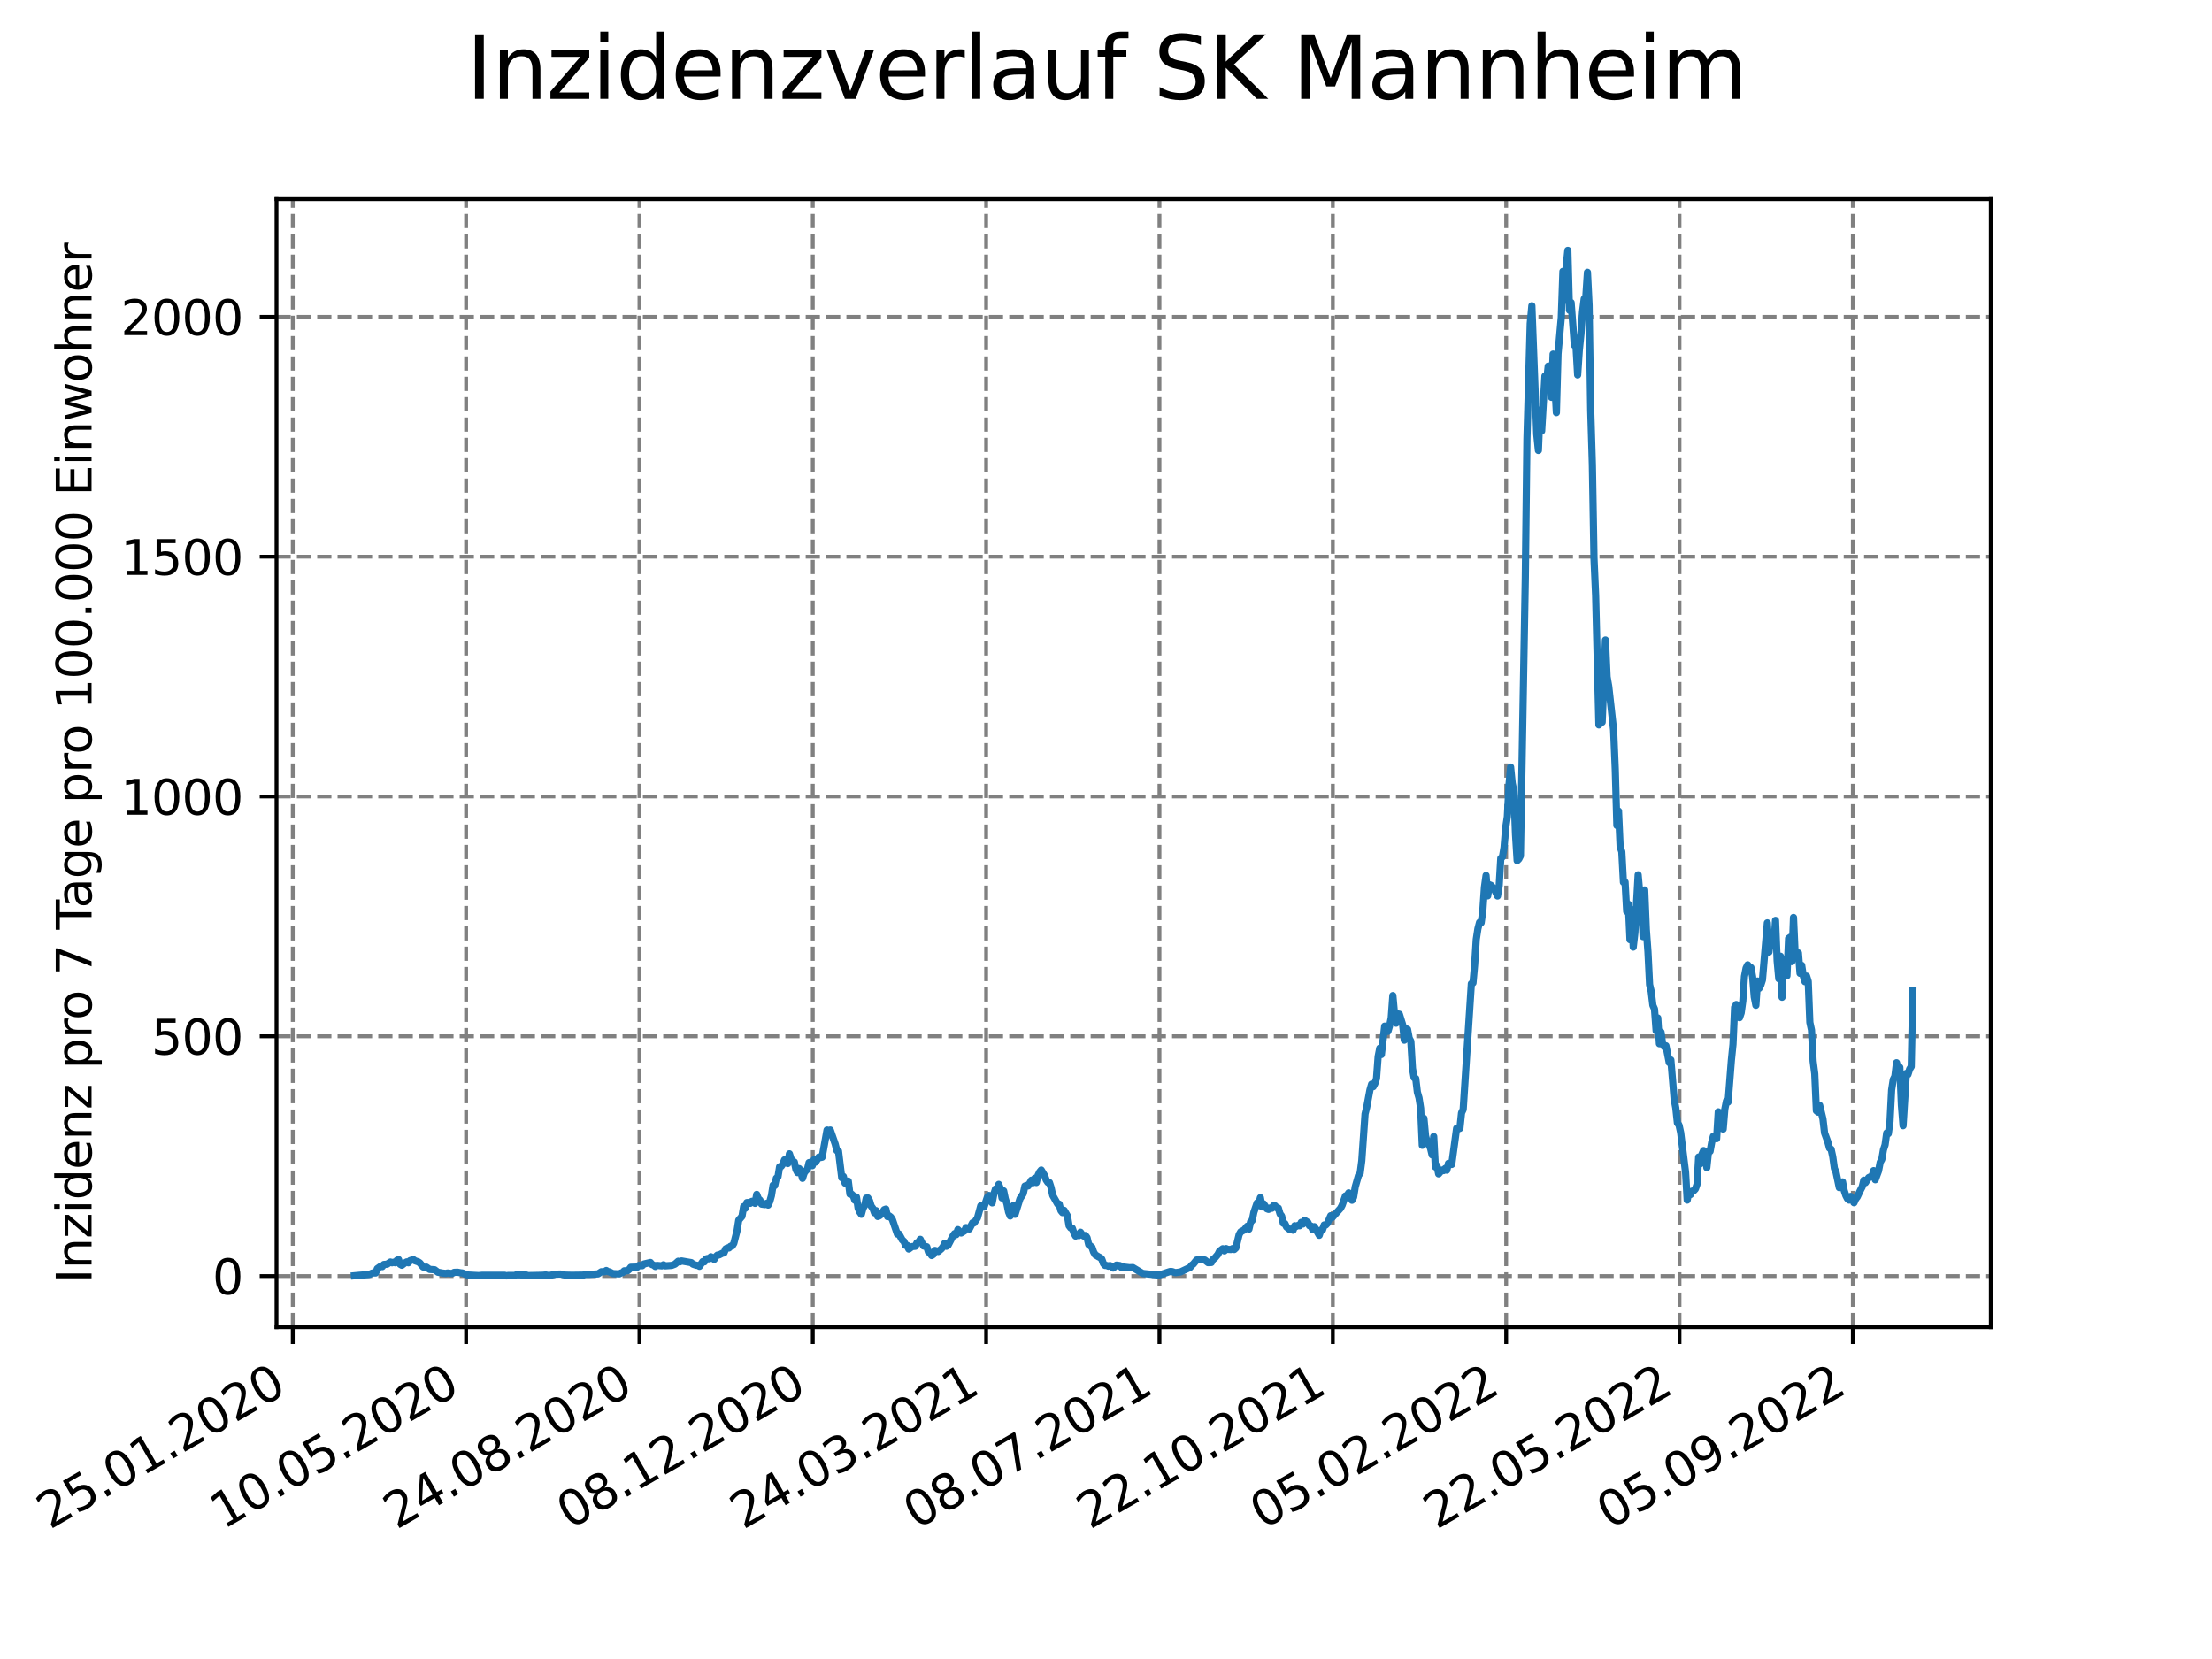 <?xml version="1.0" encoding="utf-8" standalone="no"?>
<!DOCTYPE svg PUBLIC "-//W3C//DTD SVG 1.1//EN"
  "http://www.w3.org/Graphics/SVG/1.1/DTD/svg11.dtd">
<svg xmlns:xlink="http://www.w3.org/1999/xlink" width="460.8pt" height="345.6pt" viewBox="0 0 460.8 345.6" xmlns="http://www.w3.org/2000/svg" version="1.1">
 <defs>
  <style type="text/css">*{stroke-linejoin: round; stroke-linecap: butt}</style>
 </defs>
 <g id="figure_1">
  <g id="patch_1">
   <path d="M 0 345.6 
L 460.8 345.6 
L 460.8 0 
L 0 0 
z
" style="fill: #ffffff"/>
  </g>
  <g id="axes_1">
   <g id="patch_2">
    <path d="M 57.6 276.48 
L 414.72 276.48 
L 414.72 41.472 
L 57.6 41.472 
z
" style="fill: #ffffff"/>
   </g>
   <g id="matplotlib.axis_1">
    <g id="xtick_1">
     <g id="line2d_1">
      <path d="M 60.987 276.48 
L 60.987 41.472 
" clip-path="url(#pd4f77a5daa)" style="fill: none; stroke-dasharray: 2.96,1.28; stroke-dashoffset: 0; stroke: #808080; stroke-width: 0.8"/>
     </g>
     <g id="line2d_2">
      <defs>
       <path id="mda2eb3a493" d="M 0 0 
L 0 3.5 
" style="stroke: #000000; stroke-width: 0.8"/>
      </defs>
      <g>
       <use xlink:href="#mda2eb3a493" x="60.987" y="276.48" style="stroke: #000000; stroke-width: 0.8"/>
      </g>
     </g>
     <g id="text_1">
      <!-- 25.01.2020 -->
      <g transform="translate(10.362 318.689) rotate(-30) scale(0.1 -0.1)">
       <defs>
        <path id="DejaVuSans-32" d="M 1228 531 
L 3431 531 
L 3431 0 
L 469 0 
L 469 531 
Q 828 903 1448 1529 
Q 2069 2156 2228 2338 
Q 2531 2678 2651 2914 
Q 2772 3150 2772 3378 
Q 2772 3750 2511 3984 
Q 2250 4219 1831 4219 
Q 1534 4219 1204 4116 
Q 875 4013 500 3803 
L 500 4441 
Q 881 4594 1212 4672 
Q 1544 4750 1819 4750 
Q 2544 4750 2975 4387 
Q 3406 4025 3406 3419 
Q 3406 3131 3298 2873 
Q 3191 2616 2906 2266 
Q 2828 2175 2409 1742 
Q 1991 1309 1228 531 
z
" transform="scale(0.016)"/>
        <path id="DejaVuSans-35" d="M 691 4666 
L 3169 4666 
L 3169 4134 
L 1269 4134 
L 1269 2991 
Q 1406 3038 1543 3061 
Q 1681 3084 1819 3084 
Q 2600 3084 3056 2656 
Q 3513 2228 3513 1497 
Q 3513 744 3044 326 
Q 2575 -91 1722 -91 
Q 1428 -91 1123 -41 
Q 819 9 494 109 
L 494 744 
Q 775 591 1075 516 
Q 1375 441 1709 441 
Q 2250 441 2565 725 
Q 2881 1009 2881 1497 
Q 2881 1984 2565 2268 
Q 2250 2553 1709 2553 
Q 1456 2553 1204 2497 
Q 953 2441 691 2322 
L 691 4666 
z
" transform="scale(0.016)"/>
        <path id="DejaVuSans-2e" d="M 684 794 
L 1344 794 
L 1344 0 
L 684 0 
L 684 794 
z
" transform="scale(0.016)"/>
        <path id="DejaVuSans-30" d="M 2034 4250 
Q 1547 4250 1301 3770 
Q 1056 3291 1056 2328 
Q 1056 1369 1301 889 
Q 1547 409 2034 409 
Q 2525 409 2770 889 
Q 3016 1369 3016 2328 
Q 3016 3291 2770 3770 
Q 2525 4250 2034 4250 
z
M 2034 4750 
Q 2819 4750 3233 4129 
Q 3647 3509 3647 2328 
Q 3647 1150 3233 529 
Q 2819 -91 2034 -91 
Q 1250 -91 836 529 
Q 422 1150 422 2328 
Q 422 3509 836 4129 
Q 1250 4750 2034 4750 
z
" transform="scale(0.016)"/>
        <path id="DejaVuSans-31" d="M 794 531 
L 1825 531 
L 1825 4091 
L 703 3866 
L 703 4441 
L 1819 4666 
L 2450 4666 
L 2450 531 
L 3481 531 
L 3481 0 
L 794 0 
L 794 531 
z
" transform="scale(0.016)"/>
       </defs>
       <use xlink:href="#DejaVuSans-32"/>
       <use xlink:href="#DejaVuSans-35" x="63.623"/>
       <use xlink:href="#DejaVuSans-2e" x="127.246"/>
       <use xlink:href="#DejaVuSans-30" x="159.033"/>
       <use xlink:href="#DejaVuSans-31" x="222.656"/>
       <use xlink:href="#DejaVuSans-2e" x="286.279"/>
       <use xlink:href="#DejaVuSans-32" x="318.066"/>
       <use xlink:href="#DejaVuSans-30" x="381.689"/>
       <use xlink:href="#DejaVuSans-32" x="445.312"/>
       <use xlink:href="#DejaVuSans-30" x="508.936"/>
      </g>
     </g>
    </g>
    <g id="xtick_2">
     <g id="line2d_3">
      <path d="M 97.097 276.48 
L 97.097 41.472 
" clip-path="url(#pd4f77a5daa)" style="fill: none; stroke-dasharray: 2.96,1.28; stroke-dashoffset: 0; stroke: #808080; stroke-width: 0.8"/>
     </g>
     <g id="line2d_4">
      <g>
       <use xlink:href="#mda2eb3a493" x="97.097" y="276.48" style="stroke: #000000; stroke-width: 0.8"/>
      </g>
     </g>
     <g id="text_2">
      <!-- 10.05.2020 -->
      <g transform="translate(46.472 318.689) rotate(-30) scale(0.1 -0.1)">
       <use xlink:href="#DejaVuSans-31"/>
       <use xlink:href="#DejaVuSans-30" x="63.623"/>
       <use xlink:href="#DejaVuSans-2e" x="127.246"/>
       <use xlink:href="#DejaVuSans-30" x="159.033"/>
       <use xlink:href="#DejaVuSans-35" x="222.656"/>
       <use xlink:href="#DejaVuSans-2e" x="286.279"/>
       <use xlink:href="#DejaVuSans-32" x="318.066"/>
       <use xlink:href="#DejaVuSans-30" x="381.689"/>
       <use xlink:href="#DejaVuSans-32" x="445.312"/>
       <use xlink:href="#DejaVuSans-30" x="508.936"/>
      </g>
     </g>
    </g>
    <g id="xtick_3">
     <g id="line2d_5">
      <path d="M 133.208 276.48 
L 133.208 41.472 
" clip-path="url(#pd4f77a5daa)" style="fill: none; stroke-dasharray: 2.96,1.28; stroke-dashoffset: 0; stroke: #808080; stroke-width: 0.8"/>
     </g>
     <g id="line2d_6">
      <g>
       <use xlink:href="#mda2eb3a493" x="133.208" y="276.48" style="stroke: #000000; stroke-width: 0.8"/>
      </g>
     </g>
     <g id="text_3">
      <!-- 24.08.2020 -->
      <g transform="translate(82.583 318.689) rotate(-30) scale(0.1 -0.1)">
       <defs>
        <path id="DejaVuSans-34" d="M 2419 4116 
L 825 1625 
L 2419 1625 
L 2419 4116 
z
M 2253 4666 
L 3047 4666 
L 3047 1625 
L 3713 1625 
L 3713 1100 
L 3047 1100 
L 3047 0 
L 2419 0 
L 2419 1100 
L 313 1100 
L 313 1709 
L 2253 4666 
z
" transform="scale(0.016)"/>
        <path id="DejaVuSans-38" d="M 2034 2216 
Q 1584 2216 1326 1975 
Q 1069 1734 1069 1313 
Q 1069 891 1326 650 
Q 1584 409 2034 409 
Q 2484 409 2743 651 
Q 3003 894 3003 1313 
Q 3003 1734 2745 1975 
Q 2488 2216 2034 2216 
z
M 1403 2484 
Q 997 2584 770 2862 
Q 544 3141 544 3541 
Q 544 4100 942 4425 
Q 1341 4750 2034 4750 
Q 2731 4750 3128 4425 
Q 3525 4100 3525 3541 
Q 3525 3141 3298 2862 
Q 3072 2584 2669 2484 
Q 3125 2378 3379 2068 
Q 3634 1759 3634 1313 
Q 3634 634 3220 271 
Q 2806 -91 2034 -91 
Q 1263 -91 848 271 
Q 434 634 434 1313 
Q 434 1759 690 2068 
Q 947 2378 1403 2484 
z
M 1172 3481 
Q 1172 3119 1398 2916 
Q 1625 2713 2034 2713 
Q 2441 2713 2670 2916 
Q 2900 3119 2900 3481 
Q 2900 3844 2670 4047 
Q 2441 4250 2034 4250 
Q 1625 4250 1398 4047 
Q 1172 3844 1172 3481 
z
" transform="scale(0.016)"/>
       </defs>
       <use xlink:href="#DejaVuSans-32"/>
       <use xlink:href="#DejaVuSans-34" x="63.623"/>
       <use xlink:href="#DejaVuSans-2e" x="127.246"/>
       <use xlink:href="#DejaVuSans-30" x="159.033"/>
       <use xlink:href="#DejaVuSans-38" x="222.656"/>
       <use xlink:href="#DejaVuSans-2e" x="286.279"/>
       <use xlink:href="#DejaVuSans-32" x="318.066"/>
       <use xlink:href="#DejaVuSans-30" x="381.689"/>
       <use xlink:href="#DejaVuSans-32" x="445.312"/>
       <use xlink:href="#DejaVuSans-30" x="508.936"/>
      </g>
     </g>
    </g>
    <g id="xtick_4">
     <g id="line2d_7">
      <path d="M 169.319 276.48 
L 169.319 41.472 
" clip-path="url(#pd4f77a5daa)" style="fill: none; stroke-dasharray: 2.96,1.28; stroke-dashoffset: 0; stroke: #808080; stroke-width: 0.8"/>
     </g>
     <g id="line2d_8">
      <g>
       <use xlink:href="#mda2eb3a493" x="169.319" y="276.48" style="stroke: #000000; stroke-width: 0.8"/>
      </g>
     </g>
     <g id="text_4">
      <!-- 08.12.2020 -->
      <g transform="translate(118.693 318.689) rotate(-30) scale(0.1 -0.1)">
       <use xlink:href="#DejaVuSans-30"/>
       <use xlink:href="#DejaVuSans-38" x="63.623"/>
       <use xlink:href="#DejaVuSans-2e" x="127.246"/>
       <use xlink:href="#DejaVuSans-31" x="159.033"/>
       <use xlink:href="#DejaVuSans-32" x="222.656"/>
       <use xlink:href="#DejaVuSans-2e" x="286.279"/>
       <use xlink:href="#DejaVuSans-32" x="318.066"/>
       <use xlink:href="#DejaVuSans-30" x="381.689"/>
       <use xlink:href="#DejaVuSans-32" x="445.312"/>
       <use xlink:href="#DejaVuSans-30" x="508.936"/>
      </g>
     </g>
    </g>
    <g id="xtick_5">
     <g id="line2d_9">
      <path d="M 205.429 276.48 
L 205.429 41.472 
" clip-path="url(#pd4f77a5daa)" style="fill: none; stroke-dasharray: 2.96,1.28; stroke-dashoffset: 0; stroke: #808080; stroke-width: 0.8"/>
     </g>
     <g id="line2d_10">
      <g>
       <use xlink:href="#mda2eb3a493" x="205.429" y="276.48" style="stroke: #000000; stroke-width: 0.8"/>
      </g>
     </g>
     <g id="text_5">
      <!-- 24.03.2021 -->
      <g transform="translate(154.804 318.689) rotate(-30) scale(0.1 -0.1)">
       <defs>
        <path id="DejaVuSans-33" d="M 2597 2516 
Q 3050 2419 3304 2112 
Q 3559 1806 3559 1356 
Q 3559 666 3084 287 
Q 2609 -91 1734 -91 
Q 1441 -91 1130 -33 
Q 819 25 488 141 
L 488 750 
Q 750 597 1062 519 
Q 1375 441 1716 441 
Q 2309 441 2620 675 
Q 2931 909 2931 1356 
Q 2931 1769 2642 2001 
Q 2353 2234 1838 2234 
L 1294 2234 
L 1294 2753 
L 1863 2753 
Q 2328 2753 2575 2939 
Q 2822 3125 2822 3475 
Q 2822 3834 2567 4026 
Q 2313 4219 1838 4219 
Q 1578 4219 1281 4162 
Q 984 4106 628 3988 
L 628 4550 
Q 988 4650 1302 4700 
Q 1616 4750 1894 4750 
Q 2613 4750 3031 4423 
Q 3450 4097 3450 3541 
Q 3450 3153 3228 2886 
Q 3006 2619 2597 2516 
z
" transform="scale(0.016)"/>
       </defs>
       <use xlink:href="#DejaVuSans-32"/>
       <use xlink:href="#DejaVuSans-34" x="63.623"/>
       <use xlink:href="#DejaVuSans-2e" x="127.246"/>
       <use xlink:href="#DejaVuSans-30" x="159.033"/>
       <use xlink:href="#DejaVuSans-33" x="222.656"/>
       <use xlink:href="#DejaVuSans-2e" x="286.279"/>
       <use xlink:href="#DejaVuSans-32" x="318.066"/>
       <use xlink:href="#DejaVuSans-30" x="381.689"/>
       <use xlink:href="#DejaVuSans-32" x="445.312"/>
       <use xlink:href="#DejaVuSans-31" x="508.936"/>
      </g>
     </g>
    </g>
    <g id="xtick_6">
     <g id="line2d_11">
      <path d="M 241.54 276.48 
L 241.54 41.472 
" clip-path="url(#pd4f77a5daa)" style="fill: none; stroke-dasharray: 2.96,1.28; stroke-dashoffset: 0; stroke: #808080; stroke-width: 0.8"/>
     </g>
     <g id="line2d_12">
      <g>
       <use xlink:href="#mda2eb3a493" x="241.54" y="276.48" style="stroke: #000000; stroke-width: 0.8"/>
      </g>
     </g>
     <g id="text_6">
      <!-- 08.07.2021 -->
      <g transform="translate(190.914 318.689) rotate(-30) scale(0.1 -0.1)">
       <defs>
        <path id="DejaVuSans-37" d="M 525 4666 
L 3525 4666 
L 3525 4397 
L 1831 0 
L 1172 0 
L 2766 4134 
L 525 4134 
L 525 4666 
z
" transform="scale(0.016)"/>
       </defs>
       <use xlink:href="#DejaVuSans-30"/>
       <use xlink:href="#DejaVuSans-38" x="63.623"/>
       <use xlink:href="#DejaVuSans-2e" x="127.246"/>
       <use xlink:href="#DejaVuSans-30" x="159.033"/>
       <use xlink:href="#DejaVuSans-37" x="222.656"/>
       <use xlink:href="#DejaVuSans-2e" x="286.279"/>
       <use xlink:href="#DejaVuSans-32" x="318.066"/>
       <use xlink:href="#DejaVuSans-30" x="381.689"/>
       <use xlink:href="#DejaVuSans-32" x="445.312"/>
       <use xlink:href="#DejaVuSans-31" x="508.936"/>
      </g>
     </g>
    </g>
    <g id="xtick_7">
     <g id="line2d_13">
      <path d="M 277.65 276.48 
L 277.65 41.472 
" clip-path="url(#pd4f77a5daa)" style="fill: none; stroke-dasharray: 2.96,1.28; stroke-dashoffset: 0; stroke: #808080; stroke-width: 0.8"/>
     </g>
     <g id="line2d_14">
      <g>
       <use xlink:href="#mda2eb3a493" x="277.65" y="276.48" style="stroke: #000000; stroke-width: 0.8"/>
      </g>
     </g>
     <g id="text_7">
      <!-- 22.10.2021 -->
      <g transform="translate(227.025 318.689) rotate(-30) scale(0.1 -0.1)">
       <use xlink:href="#DejaVuSans-32"/>
       <use xlink:href="#DejaVuSans-32" x="63.623"/>
       <use xlink:href="#DejaVuSans-2e" x="127.246"/>
       <use xlink:href="#DejaVuSans-31" x="159.033"/>
       <use xlink:href="#DejaVuSans-30" x="222.656"/>
       <use xlink:href="#DejaVuSans-2e" x="286.279"/>
       <use xlink:href="#DejaVuSans-32" x="318.066"/>
       <use xlink:href="#DejaVuSans-30" x="381.689"/>
       <use xlink:href="#DejaVuSans-32" x="445.312"/>
       <use xlink:href="#DejaVuSans-31" x="508.936"/>
      </g>
     </g>
    </g>
    <g id="xtick_8">
     <g id="line2d_15">
      <path d="M 313.761 276.48 
L 313.761 41.472 
" clip-path="url(#pd4f77a5daa)" style="fill: none; stroke-dasharray: 2.96,1.28; stroke-dashoffset: 0; stroke: #808080; stroke-width: 0.8"/>
     </g>
     <g id="line2d_16">
      <g>
       <use xlink:href="#mda2eb3a493" x="313.761" y="276.48" style="stroke: #000000; stroke-width: 0.8"/>
      </g>
     </g>
     <g id="text_8">
      <!-- 05.02.2022 -->
      <g transform="translate(263.136 318.689) rotate(-30) scale(0.1 -0.1)">
       <use xlink:href="#DejaVuSans-30"/>
       <use xlink:href="#DejaVuSans-35" x="63.623"/>
       <use xlink:href="#DejaVuSans-2e" x="127.246"/>
       <use xlink:href="#DejaVuSans-30" x="159.033"/>
       <use xlink:href="#DejaVuSans-32" x="222.656"/>
       <use xlink:href="#DejaVuSans-2e" x="286.279"/>
       <use xlink:href="#DejaVuSans-32" x="318.066"/>
       <use xlink:href="#DejaVuSans-30" x="381.689"/>
       <use xlink:href="#DejaVuSans-32" x="445.312"/>
       <use xlink:href="#DejaVuSans-32" x="508.936"/>
      </g>
     </g>
    </g>
    <g id="xtick_9">
     <g id="line2d_17">
      <path d="M 349.871 276.48 
L 349.871 41.472 
" clip-path="url(#pd4f77a5daa)" style="fill: none; stroke-dasharray: 2.96,1.28; stroke-dashoffset: 0; stroke: #808080; stroke-width: 0.8"/>
     </g>
     <g id="line2d_18">
      <g>
       <use xlink:href="#mda2eb3a493" x="349.871" y="276.48" style="stroke: #000000; stroke-width: 0.8"/>
      </g>
     </g>
     <g id="text_9">
      <!-- 22.05.2022 -->
      <g transform="translate(299.246 318.689) rotate(-30) scale(0.1 -0.1)">
       <use xlink:href="#DejaVuSans-32"/>
       <use xlink:href="#DejaVuSans-32" x="63.623"/>
       <use xlink:href="#DejaVuSans-2e" x="127.246"/>
       <use xlink:href="#DejaVuSans-30" x="159.033"/>
       <use xlink:href="#DejaVuSans-35" x="222.656"/>
       <use xlink:href="#DejaVuSans-2e" x="286.279"/>
       <use xlink:href="#DejaVuSans-32" x="318.066"/>
       <use xlink:href="#DejaVuSans-30" x="381.689"/>
       <use xlink:href="#DejaVuSans-32" x="445.312"/>
       <use xlink:href="#DejaVuSans-32" x="508.936"/>
      </g>
     </g>
    </g>
    <g id="xtick_10">
     <g id="line2d_19">
      <path d="M 385.982 276.48 
L 385.982 41.472 
" clip-path="url(#pd4f77a5daa)" style="fill: none; stroke-dasharray: 2.96,1.28; stroke-dashoffset: 0; stroke: #808080; stroke-width: 0.8"/>
     </g>
     <g id="line2d_20">
      <g>
       <use xlink:href="#mda2eb3a493" x="385.982" y="276.48" style="stroke: #000000; stroke-width: 0.8"/>
      </g>
     </g>
     <g id="text_10">
      <!-- 05.09.2022 -->
      <g transform="translate(335.357 318.689) rotate(-30) scale(0.1 -0.1)">
       <defs>
        <path id="DejaVuSans-39" d="M 703 97 
L 703 672 
Q 941 559 1184 500 
Q 1428 441 1663 441 
Q 2288 441 2617 861 
Q 2947 1281 2994 2138 
Q 2813 1869 2534 1725 
Q 2256 1581 1919 1581 
Q 1219 1581 811 2004 
Q 403 2428 403 3163 
Q 403 3881 828 4315 
Q 1253 4750 1959 4750 
Q 2769 4750 3195 4129 
Q 3622 3509 3622 2328 
Q 3622 1225 3098 567 
Q 2575 -91 1691 -91 
Q 1453 -91 1209 -44 
Q 966 3 703 97 
z
M 1959 2075 
Q 2384 2075 2632 2365 
Q 2881 2656 2881 3163 
Q 2881 3666 2632 3958 
Q 2384 4250 1959 4250 
Q 1534 4250 1286 3958 
Q 1038 3666 1038 3163 
Q 1038 2656 1286 2365 
Q 1534 2075 1959 2075 
z
" transform="scale(0.016)"/>
       </defs>
       <use xlink:href="#DejaVuSans-30"/>
       <use xlink:href="#DejaVuSans-35" x="63.623"/>
       <use xlink:href="#DejaVuSans-2e" x="127.246"/>
       <use xlink:href="#DejaVuSans-30" x="159.033"/>
       <use xlink:href="#DejaVuSans-39" x="222.656"/>
       <use xlink:href="#DejaVuSans-2e" x="286.279"/>
       <use xlink:href="#DejaVuSans-32" x="318.066"/>
       <use xlink:href="#DejaVuSans-30" x="381.689"/>
       <use xlink:href="#DejaVuSans-32" x="445.312"/>
       <use xlink:href="#DejaVuSans-32" x="508.936"/>
      </g>
     </g>
    </g>
   </g>
   <g id="matplotlib.axis_2">
    <g id="ytick_1">
     <g id="line2d_21">
      <path d="M 57.6 265.83 
L 414.72 265.83 
" clip-path="url(#pd4f77a5daa)" style="fill: none; stroke-dasharray: 2.96,1.28; stroke-dashoffset: 0; stroke: #808080; stroke-width: 0.8"/>
     </g>
     <g id="line2d_22">
      <defs>
       <path id="md022593e0b" d="M 0 0 
L -3.5 0 
" style="stroke: #000000; stroke-width: 0.8"/>
      </defs>
      <g>
       <use xlink:href="#md022593e0b" x="57.6" y="265.83" style="stroke: #000000; stroke-width: 0.8"/>
      </g>
     </g>
     <g id="text_11">
      <!-- 0 -->
      <g transform="translate(44.237 269.629) scale(0.1 -0.1)">
       <use xlink:href="#DejaVuSans-30"/>
      </g>
     </g>
    </g>
    <g id="ytick_2">
     <g id="line2d_23">
      <path d="M 57.6 215.875 
L 414.72 215.875 
" clip-path="url(#pd4f77a5daa)" style="fill: none; stroke-dasharray: 2.96,1.28; stroke-dashoffset: 0; stroke: #808080; stroke-width: 0.8"/>
     </g>
     <g id="line2d_24">
      <g>
       <use xlink:href="#md022593e0b" x="57.6" y="215.875" style="stroke: #000000; stroke-width: 0.8"/>
      </g>
     </g>
     <g id="text_12">
      <!-- 500 -->
      <g transform="translate(31.512 219.674) scale(0.1 -0.1)">
       <use xlink:href="#DejaVuSans-35"/>
       <use xlink:href="#DejaVuSans-30" x="63.623"/>
       <use xlink:href="#DejaVuSans-30" x="127.246"/>
      </g>
     </g>
    </g>
    <g id="ytick_3">
     <g id="line2d_25">
      <path d="M 57.6 165.92 
L 414.72 165.92 
" clip-path="url(#pd4f77a5daa)" style="fill: none; stroke-dasharray: 2.96,1.28; stroke-dashoffset: 0; stroke: #808080; stroke-width: 0.8"/>
     </g>
     <g id="line2d_26">
      <g>
       <use xlink:href="#md022593e0b" x="57.6" y="165.92" style="stroke: #000000; stroke-width: 0.8"/>
      </g>
     </g>
     <g id="text_13">
      <!-- 1000 -->
      <g transform="translate(25.15 169.719) scale(0.1 -0.1)">
       <use xlink:href="#DejaVuSans-31"/>
       <use xlink:href="#DejaVuSans-30" x="63.623"/>
       <use xlink:href="#DejaVuSans-30" x="127.246"/>
       <use xlink:href="#DejaVuSans-30" x="190.869"/>
      </g>
     </g>
    </g>
    <g id="ytick_4">
     <g id="line2d_27">
      <path d="M 57.6 115.965 
L 414.72 115.965 
" clip-path="url(#pd4f77a5daa)" style="fill: none; stroke-dasharray: 2.96,1.28; stroke-dashoffset: 0; stroke: #808080; stroke-width: 0.8"/>
     </g>
     <g id="line2d_28">
      <g>
       <use xlink:href="#md022593e0b" x="57.6" y="115.965" style="stroke: #000000; stroke-width: 0.8"/>
      </g>
     </g>
     <g id="text_14">
      <!-- 1500 -->
      <g transform="translate(25.15 119.764) scale(0.1 -0.1)">
       <use xlink:href="#DejaVuSans-31"/>
       <use xlink:href="#DejaVuSans-35" x="63.623"/>
       <use xlink:href="#DejaVuSans-30" x="127.246"/>
       <use xlink:href="#DejaVuSans-30" x="190.869"/>
      </g>
     </g>
    </g>
    <g id="ytick_5">
     <g id="line2d_29">
      <path d="M 57.6 66.01 
L 414.72 66.01 
" clip-path="url(#pd4f77a5daa)" style="fill: none; stroke-dasharray: 2.96,1.28; stroke-dashoffset: 0; stroke: #808080; stroke-width: 0.8"/>
     </g>
     <g id="line2d_30">
      <g>
       <use xlink:href="#md022593e0b" x="57.6" y="66.01" style="stroke: #000000; stroke-width: 0.8"/>
      </g>
     </g>
     <g id="text_15">
      <!-- 2000 -->
      <g transform="translate(25.15 69.81) scale(0.1 -0.1)">
       <use xlink:href="#DejaVuSans-32"/>
       <use xlink:href="#DejaVuSans-30" x="63.623"/>
       <use xlink:href="#DejaVuSans-30" x="127.246"/>
       <use xlink:href="#DejaVuSans-30" x="190.869"/>
      </g>
     </g>
    </g>
    <g id="text_16">
     <!-- Inzidenz pro 7 Tage pro 100.000 Einwohner -->
     <g transform="translate(19.07 267.301) rotate(-90) scale(0.1 -0.1)">
      <defs>
       <path id="DejaVuSans-49" d="M 628 4666 
L 1259 4666 
L 1259 0 
L 628 0 
L 628 4666 
z
" transform="scale(0.016)"/>
       <path id="DejaVuSans-6e" d="M 3513 2113 
L 3513 0 
L 2938 0 
L 2938 2094 
Q 2938 2591 2744 2837 
Q 2550 3084 2163 3084 
Q 1697 3084 1428 2787 
Q 1159 2491 1159 1978 
L 1159 0 
L 581 0 
L 581 3500 
L 1159 3500 
L 1159 2956 
Q 1366 3272 1645 3428 
Q 1925 3584 2291 3584 
Q 2894 3584 3203 3211 
Q 3513 2838 3513 2113 
z
" transform="scale(0.016)"/>
       <path id="DejaVuSans-7a" d="M 353 3500 
L 3084 3500 
L 3084 2975 
L 922 459 
L 3084 459 
L 3084 0 
L 275 0 
L 275 525 
L 2438 3041 
L 353 3041 
L 353 3500 
z
" transform="scale(0.016)"/>
       <path id="DejaVuSans-69" d="M 603 3500 
L 1178 3500 
L 1178 0 
L 603 0 
L 603 3500 
z
M 603 4863 
L 1178 4863 
L 1178 4134 
L 603 4134 
L 603 4863 
z
" transform="scale(0.016)"/>
       <path id="DejaVuSans-64" d="M 2906 2969 
L 2906 4863 
L 3481 4863 
L 3481 0 
L 2906 0 
L 2906 525 
Q 2725 213 2448 61 
Q 2172 -91 1784 -91 
Q 1150 -91 751 415 
Q 353 922 353 1747 
Q 353 2572 751 3078 
Q 1150 3584 1784 3584 
Q 2172 3584 2448 3432 
Q 2725 3281 2906 2969 
z
M 947 1747 
Q 947 1113 1208 752 
Q 1469 391 1925 391 
Q 2381 391 2643 752 
Q 2906 1113 2906 1747 
Q 2906 2381 2643 2742 
Q 2381 3103 1925 3103 
Q 1469 3103 1208 2742 
Q 947 2381 947 1747 
z
" transform="scale(0.016)"/>
       <path id="DejaVuSans-65" d="M 3597 1894 
L 3597 1613 
L 953 1613 
Q 991 1019 1311 708 
Q 1631 397 2203 397 
Q 2534 397 2845 478 
Q 3156 559 3463 722 
L 3463 178 
Q 3153 47 2828 -22 
Q 2503 -91 2169 -91 
Q 1331 -91 842 396 
Q 353 884 353 1716 
Q 353 2575 817 3079 
Q 1281 3584 2069 3584 
Q 2775 3584 3186 3129 
Q 3597 2675 3597 1894 
z
M 3022 2063 
Q 3016 2534 2758 2815 
Q 2500 3097 2075 3097 
Q 1594 3097 1305 2825 
Q 1016 2553 972 2059 
L 3022 2063 
z
" transform="scale(0.016)"/>
       <path id="DejaVuSans-20" transform="scale(0.016)"/>
       <path id="DejaVuSans-70" d="M 1159 525 
L 1159 -1331 
L 581 -1331 
L 581 3500 
L 1159 3500 
L 1159 2969 
Q 1341 3281 1617 3432 
Q 1894 3584 2278 3584 
Q 2916 3584 3314 3078 
Q 3713 2572 3713 1747 
Q 3713 922 3314 415 
Q 2916 -91 2278 -91 
Q 1894 -91 1617 61 
Q 1341 213 1159 525 
z
M 3116 1747 
Q 3116 2381 2855 2742 
Q 2594 3103 2138 3103 
Q 1681 3103 1420 2742 
Q 1159 2381 1159 1747 
Q 1159 1113 1420 752 
Q 1681 391 2138 391 
Q 2594 391 2855 752 
Q 3116 1113 3116 1747 
z
" transform="scale(0.016)"/>
       <path id="DejaVuSans-72" d="M 2631 2963 
Q 2534 3019 2420 3045 
Q 2306 3072 2169 3072 
Q 1681 3072 1420 2755 
Q 1159 2438 1159 1844 
L 1159 0 
L 581 0 
L 581 3500 
L 1159 3500 
L 1159 2956 
Q 1341 3275 1631 3429 
Q 1922 3584 2338 3584 
Q 2397 3584 2469 3576 
Q 2541 3569 2628 3553 
L 2631 2963 
z
" transform="scale(0.016)"/>
       <path id="DejaVuSans-6f" d="M 1959 3097 
Q 1497 3097 1228 2736 
Q 959 2375 959 1747 
Q 959 1119 1226 758 
Q 1494 397 1959 397 
Q 2419 397 2687 759 
Q 2956 1122 2956 1747 
Q 2956 2369 2687 2733 
Q 2419 3097 1959 3097 
z
M 1959 3584 
Q 2709 3584 3137 3096 
Q 3566 2609 3566 1747 
Q 3566 888 3137 398 
Q 2709 -91 1959 -91 
Q 1206 -91 779 398 
Q 353 888 353 1747 
Q 353 2609 779 3096 
Q 1206 3584 1959 3584 
z
" transform="scale(0.016)"/>
       <path id="DejaVuSans-54" d="M -19 4666 
L 3928 4666 
L 3928 4134 
L 2272 4134 
L 2272 0 
L 1638 0 
L 1638 4134 
L -19 4134 
L -19 4666 
z
" transform="scale(0.016)"/>
       <path id="DejaVuSans-61" d="M 2194 1759 
Q 1497 1759 1228 1600 
Q 959 1441 959 1056 
Q 959 750 1161 570 
Q 1363 391 1709 391 
Q 2188 391 2477 730 
Q 2766 1069 2766 1631 
L 2766 1759 
L 2194 1759 
z
M 3341 1997 
L 3341 0 
L 2766 0 
L 2766 531 
Q 2569 213 2275 61 
Q 1981 -91 1556 -91 
Q 1019 -91 701 211 
Q 384 513 384 1019 
Q 384 1609 779 1909 
Q 1175 2209 1959 2209 
L 2766 2209 
L 2766 2266 
Q 2766 2663 2505 2880 
Q 2244 3097 1772 3097 
Q 1472 3097 1187 3025 
Q 903 2953 641 2809 
L 641 3341 
Q 956 3463 1253 3523 
Q 1550 3584 1831 3584 
Q 2591 3584 2966 3190 
Q 3341 2797 3341 1997 
z
" transform="scale(0.016)"/>
       <path id="DejaVuSans-67" d="M 2906 1791 
Q 2906 2416 2648 2759 
Q 2391 3103 1925 3103 
Q 1463 3103 1205 2759 
Q 947 2416 947 1791 
Q 947 1169 1205 825 
Q 1463 481 1925 481 
Q 2391 481 2648 825 
Q 2906 1169 2906 1791 
z
M 3481 434 
Q 3481 -459 3084 -895 
Q 2688 -1331 1869 -1331 
Q 1566 -1331 1297 -1286 
Q 1028 -1241 775 -1147 
L 775 -588 
Q 1028 -725 1275 -790 
Q 1522 -856 1778 -856 
Q 2344 -856 2625 -561 
Q 2906 -266 2906 331 
L 2906 616 
Q 2728 306 2450 153 
Q 2172 0 1784 0 
Q 1141 0 747 490 
Q 353 981 353 1791 
Q 353 2603 747 3093 
Q 1141 3584 1784 3584 
Q 2172 3584 2450 3431 
Q 2728 3278 2906 2969 
L 2906 3500 
L 3481 3500 
L 3481 434 
z
" transform="scale(0.016)"/>
       <path id="DejaVuSans-45" d="M 628 4666 
L 3578 4666 
L 3578 4134 
L 1259 4134 
L 1259 2753 
L 3481 2753 
L 3481 2222 
L 1259 2222 
L 1259 531 
L 3634 531 
L 3634 0 
L 628 0 
L 628 4666 
z
" transform="scale(0.016)"/>
       <path id="DejaVuSans-77" d="M 269 3500 
L 844 3500 
L 1563 769 
L 2278 3500 
L 2956 3500 
L 3675 769 
L 4391 3500 
L 4966 3500 
L 4050 0 
L 3372 0 
L 2619 2869 
L 1863 0 
L 1184 0 
L 269 3500 
z
" transform="scale(0.016)"/>
       <path id="DejaVuSans-68" d="M 3513 2113 
L 3513 0 
L 2938 0 
L 2938 2094 
Q 2938 2591 2744 2837 
Q 2550 3084 2163 3084 
Q 1697 3084 1428 2787 
Q 1159 2491 1159 1978 
L 1159 0 
L 581 0 
L 581 4863 
L 1159 4863 
L 1159 2956 
Q 1366 3272 1645 3428 
Q 1925 3584 2291 3584 
Q 2894 3584 3203 3211 
Q 3513 2838 3513 2113 
z
" transform="scale(0.016)"/>
      </defs>
      <use xlink:href="#DejaVuSans-49"/>
      <use xlink:href="#DejaVuSans-6e" x="29.492"/>
      <use xlink:href="#DejaVuSans-7a" x="92.871"/>
      <use xlink:href="#DejaVuSans-69" x="145.361"/>
      <use xlink:href="#DejaVuSans-64" x="173.145"/>
      <use xlink:href="#DejaVuSans-65" x="236.621"/>
      <use xlink:href="#DejaVuSans-6e" x="298.145"/>
      <use xlink:href="#DejaVuSans-7a" x="361.523"/>
      <use xlink:href="#DejaVuSans-20" x="414.014"/>
      <use xlink:href="#DejaVuSans-70" x="445.801"/>
      <use xlink:href="#DejaVuSans-72" x="509.277"/>
      <use xlink:href="#DejaVuSans-6f" x="548.141"/>
      <use xlink:href="#DejaVuSans-20" x="609.322"/>
      <use xlink:href="#DejaVuSans-37" x="641.109"/>
      <use xlink:href="#DejaVuSans-20" x="704.732"/>
      <use xlink:href="#DejaVuSans-54" x="736.52"/>
      <use xlink:href="#DejaVuSans-61" x="781.104"/>
      <use xlink:href="#DejaVuSans-67" x="842.383"/>
      <use xlink:href="#DejaVuSans-65" x="905.859"/>
      <use xlink:href="#DejaVuSans-20" x="967.383"/>
      <use xlink:href="#DejaVuSans-70" x="999.17"/>
      <use xlink:href="#DejaVuSans-72" x="1062.646"/>
      <use xlink:href="#DejaVuSans-6f" x="1101.51"/>
      <use xlink:href="#DejaVuSans-20" x="1162.691"/>
      <use xlink:href="#DejaVuSans-31" x="1194.479"/>
      <use xlink:href="#DejaVuSans-30" x="1258.102"/>
      <use xlink:href="#DejaVuSans-30" x="1321.725"/>
      <use xlink:href="#DejaVuSans-2e" x="1385.348"/>
      <use xlink:href="#DejaVuSans-30" x="1417.135"/>
      <use xlink:href="#DejaVuSans-30" x="1480.758"/>
      <use xlink:href="#DejaVuSans-30" x="1544.381"/>
      <use xlink:href="#DejaVuSans-20" x="1608.004"/>
      <use xlink:href="#DejaVuSans-45" x="1639.791"/>
      <use xlink:href="#DejaVuSans-69" x="1702.975"/>
      <use xlink:href="#DejaVuSans-6e" x="1730.758"/>
      <use xlink:href="#DejaVuSans-77" x="1794.137"/>
      <use xlink:href="#DejaVuSans-6f" x="1875.924"/>
      <use xlink:href="#DejaVuSans-68" x="1937.105"/>
      <use xlink:href="#DejaVuSans-6e" x="2000.484"/>
      <use xlink:href="#DejaVuSans-65" x="2063.863"/>
      <use xlink:href="#DejaVuSans-72" x="2125.387"/>
     </g>
    </g>
   </g>
   <g id="line2d_31">
    <path d="M 73.833 265.766 
L 74.855 265.669 
L 76.899 265.508 
L 77.58 265.187 
L 78.261 265.187 
L 78.602 264.286 
L 79.283 263.804 
L 79.624 263.868 
L 79.965 263.418 
L 80.646 263.354 
L 81.327 262.903 
L 81.668 263.064 
L 82.009 262.936 
L 82.349 263.064 
L 82.69 262.55 
L 83.031 262.389 
L 83.371 263.386 
L 83.712 263.579 
L 84.393 263.064 
L 84.734 262.871 
L 85.075 263.064 
L 85.415 262.614 
L 86.097 262.389 
L 86.437 262.646 
L 87.119 262.871 
L 87.459 263.096 
L 88.141 263.932 
L 88.481 264.061 
L 88.822 263.965 
L 89.503 264.447 
L 90.525 264.511 
L 91.207 265.026 
L 92.229 265.219 
L 92.91 265.283 
L 93.251 265.187 
L 93.932 265.283 
L 94.273 265.251 
L 94.613 265.058 
L 95.295 265.026 
L 95.976 265.155 
L 96.317 265.187 
L 97.339 265.605 
L 99.723 265.733 
L 100.405 265.669 
L 105.174 265.669 
L 105.515 265.798 
L 105.855 265.701 
L 106.877 265.701 
L 107.218 265.701 
L 107.559 265.573 
L 109.603 265.605 
L 109.943 265.733 
L 113.009 265.669 
L 113.691 265.605 
L 114.372 265.733 
L 115.735 265.444 
L 116.757 265.412 
L 117.779 265.637 
L 119.141 265.669 
L 121.526 265.637 
L 121.867 265.476 
L 122.889 265.476 
L 124.592 265.38 
L 125.273 264.929 
L 125.955 264.929 
L 126.295 264.672 
L 126.636 264.897 
L 126.977 264.962 
L 127.658 265.315 
L 129.021 265.38 
L 129.361 265.187 
L 129.702 265.122 
L 130.043 264.737 
L 130.724 264.737 
L 131.065 264.447 
L 131.405 263.997 
L 132.768 263.965 
L 133.109 263.611 
L 133.79 263.675 
L 134.131 263.321 
L 135.493 263 
L 135.834 263.45 
L 136.175 263.547 
L 136.515 263.836 
L 136.856 263.611 
L 137.878 263.707 
L 138.219 263.482 
L 138.559 263.707 
L 139.922 263.611 
L 140.603 263.354 
L 141.285 262.743 
L 141.625 262.871 
L 141.966 262.678 
L 144.01 263.032 
L 144.351 263.354 
L 145.032 263.579 
L 145.373 263.611 
L 145.713 263.804 
L 146.395 262.807 
L 146.735 262.871 
L 147.076 262.26 
L 147.417 262.164 
L 147.757 262.228 
L 148.098 261.81 
L 148.779 262.357 
L 149.12 261.778 
L 149.461 261.456 
L 149.801 261.424 
L 150.483 261.07 
L 150.823 261.006 
L 151.164 260.17 
L 151.505 259.977 
L 151.845 259.977 
L 152.186 259.623 
L 152.527 259.559 
L 152.867 259.012 
L 153.549 256.343 
L 153.889 254.188 
L 154.571 253.384 
L 154.911 251.358 
L 155.252 251.711 
L 155.593 250.521 
L 155.933 250.521 
L 156.274 250.682 
L 156.615 250.264 
L 156.955 250.232 
L 157.296 250.682 
L 157.637 248.817 
L 157.977 249.717 
L 158.318 250.007 
L 158.659 250.843 
L 159.34 250.94 
L 159.681 250.682 
L 160.021 251.036 
L 160.362 250.296 
L 160.703 249.074 
L 161.043 246.919 
L 161.384 246.984 
L 161.725 245.44 
L 162.065 245.151 
L 162.406 243.06 
L 162.747 242.964 
L 163.087 242.481 
L 163.428 241.613 
L 163.769 241.613 
L 164.109 242.385 
L 164.45 240.359 
L 164.791 241.42 
L 165.131 241.902 
L 165.472 242.063 
L 165.813 243.639 
L 166.153 244.282 
L 166.494 243.446 
L 166.835 244.154 
L 167.175 245.472 
L 167.516 244.379 
L 167.856 243.896 
L 168.197 243.607 
L 168.538 242.192 
L 168.878 242.128 
L 169.219 242.835 
L 169.56 241.613 
L 169.9 242.095 
L 170.582 241.034 
L 170.922 241.131 
L 171.263 241.066 
L 172.285 235.406 
L 172.626 235.502 
L 172.966 235.406 
L 173.988 238.333 
L 174.329 239.683 
L 174.67 239.78 
L 175.351 245.344 
L 175.692 245.086 
L 176.032 246.469 
L 176.373 246.469 
L 176.714 246.051 
L 177.054 248.753 
L 177.395 248.753 
L 177.736 249.074 
L 178.076 250.039 
L 178.417 249.364 
L 178.758 251.679 
L 179.098 252.483 
L 179.439 252.966 
L 179.78 251.711 
L 180.12 251.133 
L 180.461 249.589 
L 180.802 249.557 
L 181.142 250.136 
L 181.483 251.261 
L 181.824 251.711 
L 182.164 252.644 
L 182.505 252.194 
L 182.846 253.416 
L 183.186 253.287 
L 183.527 253.03 
L 184.208 252.001 
L 184.549 251.872 
L 184.89 253.448 
L 185.23 253.287 
L 185.571 253.545 
L 185.912 254.091 
L 186.934 257.082 
L 187.274 257.05 
L 187.956 258.304 
L 188.296 258.594 
L 188.637 259.43 
L 188.978 259.43 
L 189.318 260.202 
L 190 259.687 
L 190.681 259.623 
L 191.022 258.883 
L 191.362 258.819 
L 191.703 258.176 
L 192.384 259.559 
L 193.066 259.719 
L 193.406 260.813 
L 193.747 261.038 
L 194.088 261.553 
L 194.428 261.327 
L 194.769 260.491 
L 195.45 260.716 
L 196.132 260.138 
L 196.472 259.687 
L 196.813 258.98 
L 197.154 259.623 
L 197.494 259.43 
L 198.516 257.468 
L 198.857 256.986 
L 199.198 257.211 
L 199.538 256.15 
L 200.22 256.857 
L 200.901 256.439 
L 201.242 255.732 
L 201.923 256.021 
L 202.604 254.735 
L 202.945 254.735 
L 203.626 253.705 
L 204.308 251.197 
L 204.989 251.454 
L 205.67 249.428 
L 206.011 249.042 
L 206.352 249.139 
L 206.692 250.586 
L 207.033 248.753 
L 207.374 247.691 
L 207.714 247.82 
L 208.055 246.727 
L 208.396 247.595 
L 208.736 249.557 
L 209.077 248.077 
L 209.418 249.717 
L 209.758 250.779 
L 210.099 252.483 
L 210.44 253.319 
L 210.78 252.901 
L 211.121 251.133 
L 211.462 252.966 
L 212.484 249.717 
L 213.165 248.656 
L 213.506 247.08 
L 213.846 246.952 
L 214.187 247.048 
L 214.868 245.858 
L 215.209 246.373 
L 215.55 245.472 
L 215.89 246.341 
L 216.231 244.861 
L 216.572 244.154 
L 216.912 243.736 
L 217.594 244.861 
L 217.934 245.794 
L 218.275 246.308 
L 218.616 246.341 
L 218.956 247.402 
L 219.297 249.01 
L 220.319 250.811 
L 220.66 250.843 
L 221 252.194 
L 221.341 252.612 
L 221.682 252.13 
L 222.363 253.287 
L 222.704 255.346 
L 223.044 255.796 
L 223.385 255.86 
L 223.726 256.889 
L 224.066 257.5 
L 224.407 257.243 
L 224.748 257.404 
L 225.088 256.696 
L 225.429 257.211 
L 225.77 257.5 
L 226.11 257.372 
L 226.451 257.822 
L 226.792 259.269 
L 227.473 259.816 
L 227.814 260.813 
L 228.154 261.392 
L 228.836 261.81 
L 229.176 261.971 
L 229.517 262.292 
L 229.858 263.225 
L 230.198 263.611 
L 230.539 263.611 
L 230.88 263.772 
L 231.22 263.643 
L 231.561 263.804 
L 231.902 264.158 
L 232.583 263.547 
L 233.264 263.643 
L 233.605 264.029 
L 233.946 263.932 
L 235.308 264.093 
L 235.99 264.061 
L 238.034 265.283 
L 241.44 265.637 
L 243.484 264.962 
L 243.825 264.865 
L 244.166 264.897 
L 244.847 265.122 
L 245.528 265.026 
L 245.869 264.994 
L 247.913 264.029 
L 248.254 263.579 
L 248.594 263.321 
L 249.276 262.485 
L 250.298 262.421 
L 250.979 262.485 
L 251.66 263.032 
L 252.342 263 
L 252.682 262.357 
L 253.023 262.131 
L 253.704 261.327 
L 254.045 260.652 
L 254.726 260.138 
L 255.067 260.588 
L 255.408 260.105 
L 255.748 260.266 
L 256.43 260.298 
L 256.77 260.105 
L 257.111 260.298 
L 257.452 259.977 
L 258.133 257.179 
L 258.474 256.6 
L 259.155 256.246 
L 259.836 255.442 
L 260.177 256.053 
L 260.518 254.542 
L 260.858 254.252 
L 261.199 252.548 
L 261.88 250.586 
L 262.221 250.747 
L 262.562 249.492 
L 262.902 251.422 
L 263.243 250.779 
L 263.924 251.808 
L 264.265 251.937 
L 264.606 251.647 
L 264.946 251.711 
L 265.287 251.165 
L 265.628 251.197 
L 265.968 251.615 
L 266.309 251.679 
L 266.65 252.869 
L 266.99 253.319 
L 267.331 254.831 
L 267.672 254.895 
L 268.012 255.603 
L 268.694 256.15 
L 269.034 256.085 
L 269.375 256.278 
L 269.716 255.346 
L 270.056 255.474 
L 270.397 255.281 
L 270.738 255.346 
L 271.078 254.638 
L 271.419 254.992 
L 271.76 254.22 
L 272.441 254.638 
L 272.782 255.346 
L 273.122 255.41 
L 273.463 256.182 
L 273.804 255.539 
L 274.826 257.34 
L 275.166 256.246 
L 275.507 256.214 
L 275.848 255.185 
L 276.188 255.185 
L 276.529 254.831 
L 277.21 253.255 
L 277.551 253.609 
L 279.254 251.711 
L 279.595 251.068 
L 280.276 249.139 
L 280.617 249.074 
L 280.958 248.495 
L 281.298 248.881 
L 281.639 250.039 
L 281.98 249.396 
L 282.32 247.241 
L 283.002 244.861 
L 283.342 244.411 
L 283.683 241.806 
L 284.364 232.061 
L 284.705 230.678 
L 285.386 227.044 
L 285.727 225.854 
L 286.068 226.369 
L 286.408 225.726 
L 286.749 224.664 
L 287.09 220.097 
L 287.43 218.361 
L 287.771 219.679 
L 288.452 213.762 
L 288.793 214.18 
L 289.134 214.855 
L 289.474 213.697 
L 289.815 212.057 
L 290.156 207.394 
L 290.496 211.157 
L 290.837 213.151 
L 291.178 211.221 
L 291.518 211.285 
L 292.2 213.472 
L 292.54 216.688 
L 292.881 214.276 
L 293.222 214.437 
L 293.562 216.27 
L 293.903 216.914 
L 294.244 222.574 
L 294.584 224.503 
L 294.925 224.664 
L 295.266 227.527 
L 295.606 228.717 
L 295.947 230.903 
L 296.288 238.59 
L 296.628 232.962 
L 296.969 236.628 
L 297.31 237.882 
L 297.991 239.137 
L 298.332 240.584 
L 298.672 236.757 
L 299.013 243.092 
L 299.354 242.867 
L 299.694 244.54 
L 300.376 243.736 
L 300.716 243.864 
L 301.057 243.414 
L 301.398 243.768 
L 301.738 242.353 
L 302.42 242.578 
L 303.442 235.052 
L 303.782 235.181 
L 304.123 235.052 
L 304.464 231.836 
L 304.804 231.129 
L 306.507 204.918 
L 306.848 204.757 
L 307.189 201.026 
L 307.529 195.687 
L 307.87 193.468 
L 308.211 192.15 
L 308.551 192.214 
L 308.892 189.77 
L 309.233 184.817 
L 309.573 182.373 
L 309.914 186.618 
L 310.255 184.303 
L 310.595 184.431 
L 311.277 185.203 
L 311.958 186.65 
L 312.299 184.528 
L 312.639 178.803 
L 312.98 178.514 
L 313.321 176.52 
L 313.661 172.403 
L 314.002 170.152 
L 314.343 163.559 
L 314.683 159.796 
L 315.024 163.173 
L 315.365 164.781 
L 315.705 173.818 
L 316.046 179.285 
L 316.387 178.964 
L 316.727 178.289 
L 317.749 120.303 
L 318.09 91.39 
L 318.771 67.398 
L 319.112 63.7 
L 320.134 90.49 
L 320.475 93.834 
L 320.815 85.441 
L 321.156 89.782 
L 321.837 78.333 
L 322.178 79.426 
L 322.519 76.275 
L 322.859 76.243 
L 323.2 82.771 
L 323.541 73.766 
L 324.222 85.955 
L 324.563 73.702 
L 325.244 66.144 
L 325.585 56.528 
L 325.925 62.574 
L 326.266 55.467 
L 326.607 52.154 
L 326.947 64.633 
L 327.288 63.025 
L 327.969 71.933 
L 328.31 72.222 
L 328.651 78.108 
L 328.991 73.026 
L 329.332 69.65 
L 329.673 64.922 
L 330.013 62.253 
L 330.354 61.835 
L 330.695 56.721 
L 331.035 63.603 
L 331.376 85.537 
L 331.717 96.761 
L 332.057 116.315 
L 332.398 124.033 
L 333.079 151.016 
L 333.42 148.476 
L 333.761 150.437 
L 334.442 133.328 
L 334.783 140.982 
L 335.123 142.944 
L 336.145 152.11 
L 336.486 160.214 
L 336.827 171.953 
L 337.167 168.962 
L 337.508 176.455 
L 337.849 177.42 
L 338.189 183.788 
L 338.53 183.756 
L 338.871 189.866 
L 339.211 188.355 
L 339.552 195.752 
L 339.893 189.48 
L 340.233 197.295 
L 340.574 194.337 
L 341.255 182.244 
L 341.596 186.007 
L 341.937 186.779 
L 342.277 195.109 
L 342.618 185.396 
L 342.959 193.629 
L 343.299 198.26 
L 343.64 205.111 
L 343.981 206.558 
L 344.321 209.42 
L 344.662 210.192 
L 345.003 214.759 
L 345.343 212.057 
L 345.684 217.428 
L 346.025 215.016 
L 346.365 217.557 
L 346.706 218.071 
L 347.047 217.846 
L 347.728 221.352 
L 348.069 220.805 
L 348.75 228.942 
L 349.091 230.775 
L 349.431 233.927 
L 349.772 234.377 
L 350.113 235.953 
L 351.135 244.218 
L 351.475 250.007 
L 351.816 248.399 
L 352.157 248.849 
L 352.497 248.142 
L 352.838 248.045 
L 353.179 247.691 
L 353.519 246.727 
L 353.86 241.034 
L 354.201 242.449 
L 354.541 240.455 
L 354.882 239.683 
L 355.223 239.876 
L 355.563 243.253 
L 355.904 240.005 
L 356.245 239.844 
L 356.585 237.947 
L 356.926 236.692 
L 357.607 237.207 
L 357.948 231.611 
L 358.289 232.029 
L 358.629 231.804 
L 358.97 235.213 
L 359.311 231.064 
L 359.651 229.36 
L 359.992 229.585 
L 360.673 220.901 
L 361.014 217.557 
L 361.355 209.838 
L 361.695 209.259 
L 362.036 211.35 
L 362.377 211.993 
L 362.717 210.996 
L 363.058 208.52 
L 363.399 203.406 
L 363.739 201.669 
L 364.08 200.994 
L 364.421 201.509 
L 364.761 201.573 
L 365.102 203.503 
L 365.443 207.683 
L 365.783 209.42 
L 366.124 204.371 
L 366.465 205.882 
L 366.805 205.207 
L 367.146 204.146 
L 368.168 192.246 
L 368.509 198.325 
L 368.849 195.302 
L 369.531 196.974 
L 369.871 191.732 
L 370.212 200.158 
L 370.553 203.888 
L 370.893 199.193 
L 371.234 207.748 
L 371.575 200.126 
L 371.915 199.933 
L 372.256 203.277 
L 372.597 195.494 
L 372.937 195.237 
L 373.278 200.319 
L 373.619 191.121 
L 373.959 198.807 
L 374.3 198.453 
L 374.641 198.518 
L 374.981 202.763 
L 375.322 201.09 
L 375.663 203.342 
L 376.003 204.499 
L 376.344 203.342 
L 376.685 204.435 
L 377.025 212.99 
L 377.366 214.566 
L 377.707 221.062 
L 378.047 223.699 
L 378.388 231.386 
L 378.729 231.675 
L 379.069 230.26 
L 379.751 233.09 
L 380.091 236.017 
L 380.773 237.882 
L 381.113 239.169 
L 381.454 239.394 
L 381.795 240.97 
L 382.135 243.382 
L 382.476 244.186 
L 383.157 247.402 
L 383.839 246.212 
L 384.179 248.013 
L 384.52 249.042 
L 384.861 249.717 
L 385.201 250.007 
L 385.542 249.235 
L 385.883 249.717 
L 386.223 250.554 
L 386.564 249.782 
L 386.905 249.332 
L 387.586 247.884 
L 387.927 247.241 
L 388.267 245.858 
L 388.608 246.373 
L 389.289 245.311 
L 389.63 245.151 
L 389.971 245.118 
L 390.311 243.864 
L 390.652 245.762 
L 391.333 243.929 
L 391.674 242.128 
L 392.015 241.516 
L 392.355 239.523 
L 392.696 238.493 
L 393.037 236.017 
L 393.377 236.146 
L 393.718 233.637 
L 394.059 227.076 
L 394.399 224.889 
L 394.74 224.214 
L 395.081 221.384 
L 395.421 222.574 
L 395.762 222.349 
L 396.103 230.26 
L 396.443 234.505 
L 397.125 223.603 
L 397.465 223.828 
L 397.806 222.735 
L 398.147 222.188 
L 398.487 206.3 
L 398.487 206.3 
" clip-path="url(#pd4f77a5daa)" style="fill: none; stroke: #1f77b4; stroke-width: 1.5; stroke-linecap: square"/>
   </g>
   <g id="patch_3">
    <path d="M 57.6 276.48 
L 57.6 41.472 
" style="fill: none; stroke: #000000; stroke-width: 0.8; stroke-linejoin: miter; stroke-linecap: square"/>
   </g>
   <g id="patch_4">
    <path d="M 414.72 276.48 
L 414.72 41.472 
" style="fill: none; stroke: #000000; stroke-width: 0.8; stroke-linejoin: miter; stroke-linecap: square"/>
   </g>
   <g id="patch_5">
    <path d="M 57.6 276.48 
L 414.72 276.48 
" style="fill: none; stroke: #000000; stroke-width: 0.8; stroke-linejoin: miter; stroke-linecap: square"/>
   </g>
   <g id="patch_6">
    <path d="M 57.6 41.472 
L 414.72 41.472 
" style="fill: none; stroke: #000000; stroke-width: 0.8; stroke-linejoin: miter; stroke-linecap: square"/>
   </g>
  </g>
  <g id="text_17">
   <!-- Inzidenzverlauf SK Mannheim -->
   <g transform="translate(97.154 20.589) scale(0.18 -0.18)">
    <defs>
     <path id="DejaVuSans-76" d="M 191 3500 
L 800 3500 
L 1894 563 
L 2988 3500 
L 3597 3500 
L 2284 0 
L 1503 0 
L 191 3500 
z
" transform="scale(0.016)"/>
     <path id="DejaVuSans-6c" d="M 603 4863 
L 1178 4863 
L 1178 0 
L 603 0 
L 603 4863 
z
" transform="scale(0.016)"/>
     <path id="DejaVuSans-75" d="M 544 1381 
L 544 3500 
L 1119 3500 
L 1119 1403 
Q 1119 906 1312 657 
Q 1506 409 1894 409 
Q 2359 409 2629 706 
Q 2900 1003 2900 1516 
L 2900 3500 
L 3475 3500 
L 3475 0 
L 2900 0 
L 2900 538 
Q 2691 219 2414 64 
Q 2138 -91 1772 -91 
Q 1169 -91 856 284 
Q 544 659 544 1381 
z
M 1991 3584 
L 1991 3584 
z
" transform="scale(0.016)"/>
     <path id="DejaVuSans-66" d="M 2375 4863 
L 2375 4384 
L 1825 4384 
Q 1516 4384 1395 4259 
Q 1275 4134 1275 3809 
L 1275 3500 
L 2222 3500 
L 2222 3053 
L 1275 3053 
L 1275 0 
L 697 0 
L 697 3053 
L 147 3053 
L 147 3500 
L 697 3500 
L 697 3744 
Q 697 4328 969 4595 
Q 1241 4863 1831 4863 
L 2375 4863 
z
" transform="scale(0.016)"/>
     <path id="DejaVuSans-53" d="M 3425 4513 
L 3425 3897 
Q 3066 4069 2747 4153 
Q 2428 4238 2131 4238 
Q 1616 4238 1336 4038 
Q 1056 3838 1056 3469 
Q 1056 3159 1242 3001 
Q 1428 2844 1947 2747 
L 2328 2669 
Q 3034 2534 3370 2195 
Q 3706 1856 3706 1288 
Q 3706 609 3251 259 
Q 2797 -91 1919 -91 
Q 1588 -91 1214 -16 
Q 841 59 441 206 
L 441 856 
Q 825 641 1194 531 
Q 1563 422 1919 422 
Q 2459 422 2753 634 
Q 3047 847 3047 1241 
Q 3047 1584 2836 1778 
Q 2625 1972 2144 2069 
L 1759 2144 
Q 1053 2284 737 2584 
Q 422 2884 422 3419 
Q 422 4038 858 4394 
Q 1294 4750 2059 4750 
Q 2388 4750 2728 4690 
Q 3069 4631 3425 4513 
z
" transform="scale(0.016)"/>
     <path id="DejaVuSans-4b" d="M 628 4666 
L 1259 4666 
L 1259 2694 
L 3353 4666 
L 4166 4666 
L 1850 2491 
L 4331 0 
L 3500 0 
L 1259 2247 
L 1259 0 
L 628 0 
L 628 4666 
z
" transform="scale(0.016)"/>
     <path id="DejaVuSans-4d" d="M 628 4666 
L 1569 4666 
L 2759 1491 
L 3956 4666 
L 4897 4666 
L 4897 0 
L 4281 0 
L 4281 4097 
L 3078 897 
L 2444 897 
L 1241 4097 
L 1241 0 
L 628 0 
L 628 4666 
z
" transform="scale(0.016)"/>
     <path id="DejaVuSans-6d" d="M 3328 2828 
Q 3544 3216 3844 3400 
Q 4144 3584 4550 3584 
Q 5097 3584 5394 3201 
Q 5691 2819 5691 2113 
L 5691 0 
L 5113 0 
L 5113 2094 
Q 5113 2597 4934 2840 
Q 4756 3084 4391 3084 
Q 3944 3084 3684 2787 
Q 3425 2491 3425 1978 
L 3425 0 
L 2847 0 
L 2847 2094 
Q 2847 2600 2669 2842 
Q 2491 3084 2119 3084 
Q 1678 3084 1418 2786 
Q 1159 2488 1159 1978 
L 1159 0 
L 581 0 
L 581 3500 
L 1159 3500 
L 1159 2956 
Q 1356 3278 1631 3431 
Q 1906 3584 2284 3584 
Q 2666 3584 2933 3390 
Q 3200 3197 3328 2828 
z
" transform="scale(0.016)"/>
    </defs>
    <use xlink:href="#DejaVuSans-49"/>
    <use xlink:href="#DejaVuSans-6e" x="29.492"/>
    <use xlink:href="#DejaVuSans-7a" x="92.871"/>
    <use xlink:href="#DejaVuSans-69" x="145.361"/>
    <use xlink:href="#DejaVuSans-64" x="173.145"/>
    <use xlink:href="#DejaVuSans-65" x="236.621"/>
    <use xlink:href="#DejaVuSans-6e" x="298.145"/>
    <use xlink:href="#DejaVuSans-7a" x="361.523"/>
    <use xlink:href="#DejaVuSans-76" x="414.014"/>
    <use xlink:href="#DejaVuSans-65" x="473.193"/>
    <use xlink:href="#DejaVuSans-72" x="534.717"/>
    <use xlink:href="#DejaVuSans-6c" x="575.83"/>
    <use xlink:href="#DejaVuSans-61" x="603.613"/>
    <use xlink:href="#DejaVuSans-75" x="664.893"/>
    <use xlink:href="#DejaVuSans-66" x="728.271"/>
    <use xlink:href="#DejaVuSans-20" x="763.477"/>
    <use xlink:href="#DejaVuSans-53" x="795.264"/>
    <use xlink:href="#DejaVuSans-4b" x="858.74"/>
    <use xlink:href="#DejaVuSans-20" x="924.316"/>
    <use xlink:href="#DejaVuSans-4d" x="956.104"/>
    <use xlink:href="#DejaVuSans-61" x="1042.383"/>
    <use xlink:href="#DejaVuSans-6e" x="1103.662"/>
    <use xlink:href="#DejaVuSans-6e" x="1167.041"/>
    <use xlink:href="#DejaVuSans-68" x="1230.42"/>
    <use xlink:href="#DejaVuSans-65" x="1293.799"/>
    <use xlink:href="#DejaVuSans-69" x="1355.322"/>
    <use xlink:href="#DejaVuSans-6d" x="1383.105"/>
   </g>
  </g>
 </g>
 <defs>
  <clipPath id="pd4f77a5daa">
   <rect x="57.6" y="41.472" width="357.12" height="235.008"/>
  </clipPath>
 </defs>
</svg>
